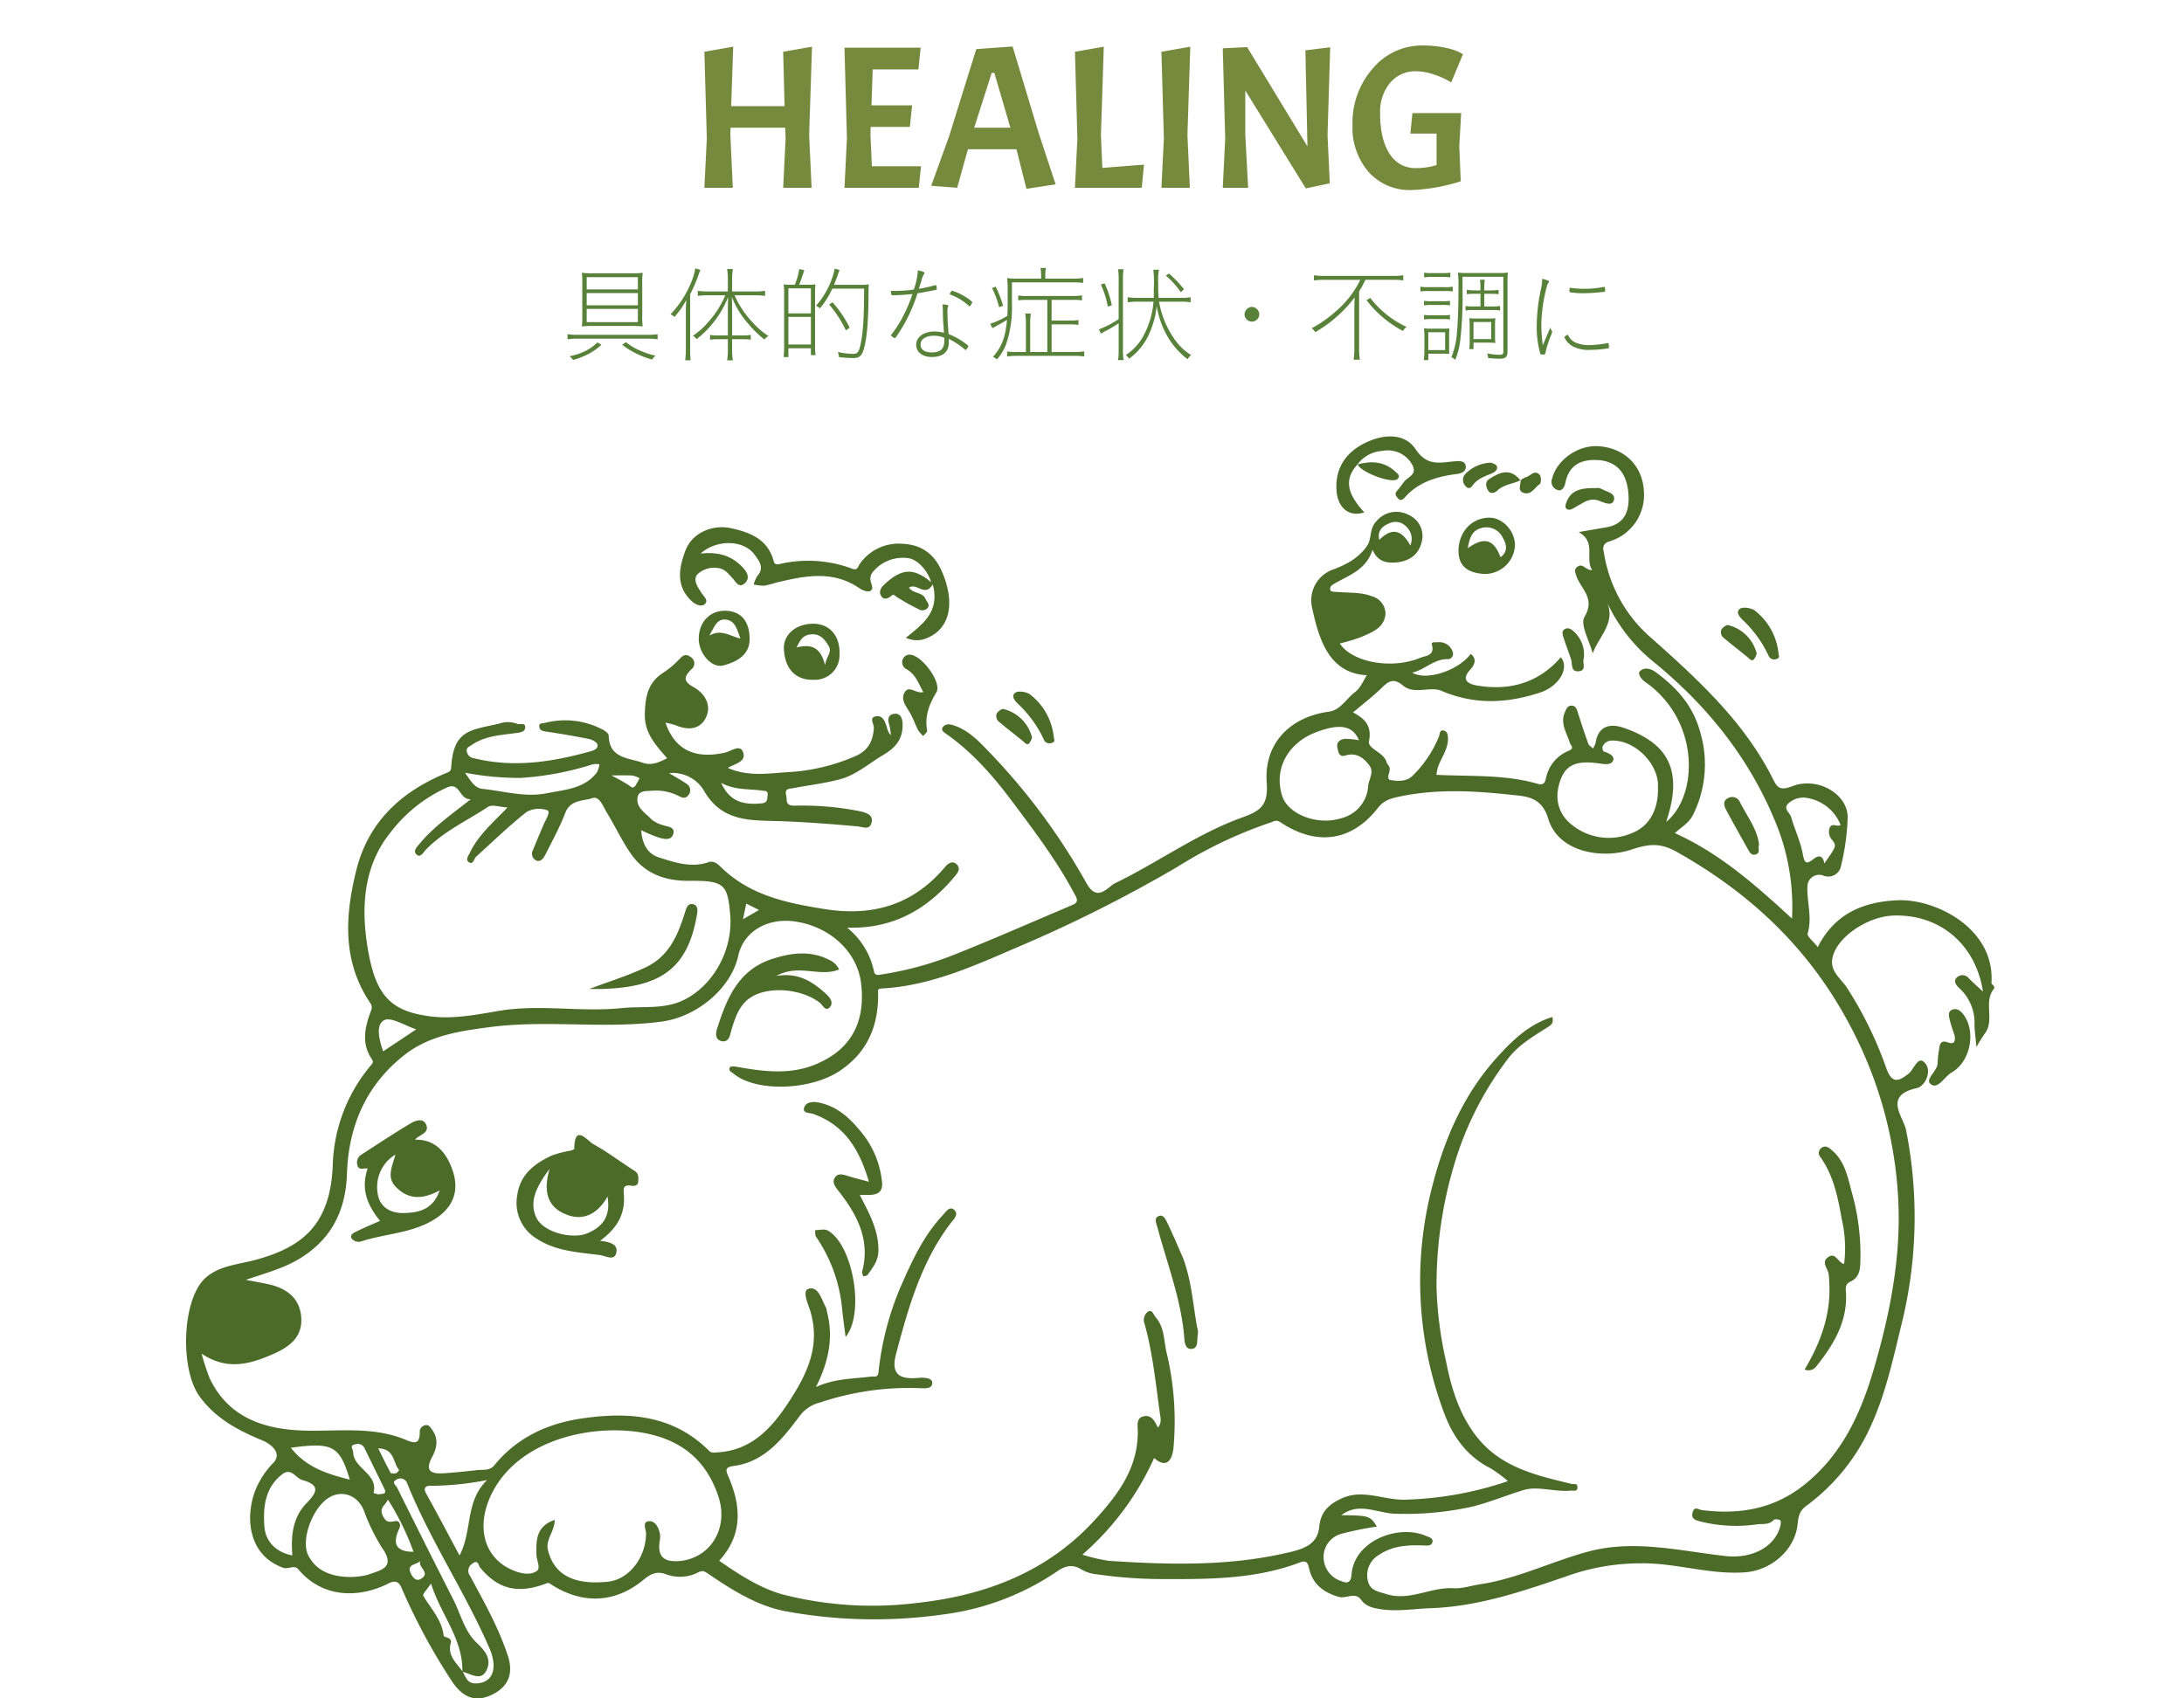 <svg xmlns="http://www.w3.org/2000/svg" width="430.24" height="334.64" viewBox="0 0 430.24 334.64"><rect x="0" y="0" width="430.24" height="334.64" fill="#333333" stroke="none"/><defs><clipPath id="b"><rect width="430.24" height="334.64"/></clipPath></defs><g id="a" clip-path="url(#b)"><rect width="430.24" height="334.64" fill="#fff"/><g><g><path d="M144.264 10.2l-.56 17.4.48 10.4h-5.6l.48-9.72-.08-2.12h-10.76l-.04 1.44.48 10.4h-5.6l.48-9.72-.48-17.08 5.68-1-.4 11.72h10.52l-.28-10.72zm6.4 27.8l.48-9.72-.48-17.88h15l-.44 4.28h-9l-.24 7.08h8l-.44 4.24h-7.72l-.04 1.6.28 6.16h9.68L165.3 38zm35.84.2l-1.96-7.8h-9.56l-2.12 7.6-5.12-.4 3.52-9.72 5.36-17.2 7.16-.52 5.16 17.12 3.32 10.04zm-6.32-22.84h-.52l-3.44 10.8h7.12zM196.064 38l.48-9.72-.48-17.08 5.68-1-.56 17.4.28 6.48 8.2-.64-.44 4.56zm22.72-27.8l-.56 17.4.476 10.4h-5.6l.48-9.72-.48-17.08zm27.56.12l-.52 17.28.44 9.52-4.72 1-11.92-19.28v8.76l.56 10.4h-5l.48-9.72-.48-17.76 4.8-.24 11.88 19.56-.4-18.92zm16.04 28.12a10.861 10.861 0 01-8.44-3.52 13.321 13.321 0 01-3.2-9.32 16.178 16.178 0 014-11.12 12.634 12.634 0 019.84-4.52 20.724 20.724 0 014.3.42 11.987 11.987 0 012.82.86l.8.44-2.32 5.56a14.277 14.277 0 00-3.24-1.5 11.292 11.292 0 00-3.6-.7 6.517 6.517 0 00-5.2 2.28 8.944 8.944 0 00-1.96 6.04q0 5.08 1.86 7.92a5.865 5.865 0 005.18 2.84 13.6 13.6 0 004.08-.6v-6.2h-5.16l.4-4.04h9.6l-.36 6.52.28 6.92a36 36 0 01-9.68 1.72z" transform="translate(15.696 -1)" fill="#768a3e"/><path d="M126.521 3.783a10.969 10.969 0 01.1-1.932 15.739 15.739 0 01-2.1.1H116.9a18.232 18.232 0 01-2.289-.1 10.8 10.8 0 01.1 1.827V10.4a11.936 11.936 0 01-.1 2.016c.672-.063 1.407-.1 2.163-.1h7.686c.756 0 1.491.042 2.163.1a10.534 10.534 0 01-.1-1.932zm-.861-1.071v2.415h-10.08V2.712zm0 3.129v2.415h-10.08V5.841zm0 3.129v2.6h-10.08v-2.6zm-7.98 6.594a8.689 8.689 0 01-2.562 1.785 12.086 12.086 0 01-2.94.945 2.957 2.957 0 01.714.735 14.9 14.9 0 002.373-.861 11.584 11.584 0 003.213-2.142zm4.872.462a15.522 15.522 0 003.129 1.89 16.332 16.332 0 002.793 1.029 3.368 3.368 0 01.651-.777 13.983 13.983 0 01-2.73-.861 11.261 11.261 0 01-3.066-1.785zM111.8 14.955a12.666 12.666 0 011.953-.126h13.839a12.478 12.478 0 011.953.126v-1.008a12.112 12.112 0 01-1.953.126h-13.839a12.112 12.112 0 01-1.953-.126zm31.584-.021V17.1a12.392 12.392 0 01-.147 1.995h1.134a12.213 12.213 0 01-.147-1.995v-2.166h1.976a9.5 9.5 0 011.7.1v-.945a9.086 9.086 0 01-1.7.105h-1.974V9.138c0-.819-.021-1.7-.063-2.541a18.02 18.02 0 003.087 5.124A22.119 22.119 0 00150.587 15a2.507 2.507 0 01.8-.693 15.281 15.281 0 01-3.087-2.646 18.543 18.543 0 01-3.591-5.376h4.053a12.478 12.478 0 011.953.126V5.4a12.293 12.293 0 01-1.953.126h-4.536V3.111a12.39 12.39 0 01.147-2h-1.134a12.573 12.573 0 01.147 2v2.415h-3.948a12.4 12.4 0 01-1.974-.126v1.008a13.157 13.157 0 011.974-.126h3.444a18.727 18.727 0 01-3.171 5.061 15.337 15.337 0 01-3.213 2.919 2.507 2.507 0 01.735.651 16.926 16.926 0 002.226-2.016 19.683 19.683 0 003.99-6.3c-.042.945-.063 1.6-.063 2.52V14.2H141.6a9.337 9.337 0 01-1.722-.105v.945a9.618 9.618 0 011.722-.1zm-8.274 1.722a19.406 19.406 0 01-.126 2.436h1.071a19.262 19.262 0 01-.1-2.373V6.093a30.977 30.977 0 001.6-3.675 7.658 7.658 0 01.441-1.113l-1.017-.336a12.073 12.073 0 01-.735 2.562 20.236 20.236 0 01-4.137 6.489 3 3 0 01.756.525 16.481 16.481 0 002.331-3.318c-.063.987-.084 1.7-.084 2.541zM157.433 4.2c.315-.756.567-1.491 1.008-2.856l-.987-.231a13.135 13.135 0 01-.882 3.087h-.378a11.016 11.016 0 01-1.806-.063 14.289 14.289 0 01.084 1.869v10.1a18.514 18.514 0 01-.105 2.352h.945v-1.739h4.431v1.344h.924a12.746 12.746 0 01-.1-2.142v-10c0-.777.021-1.3.063-1.785a11.8 11.8 0 01-1.785.063zm-2.121.714h4.431v4.938h-4.431zm0 5.628h4.431v5.439h-4.431zm14.91-5.565c0 5.8-.21 8.841-.714 11.067-.357 1.512-.588 1.785-1.554 1.785a15.418 15.418 0 01-2.9-.378 3.194 3.194 0 01.21 1.008 25.832 25.832 0 002.73.189c1.386 0 1.827-.4 2.268-2.142.567-2.184.819-5.418.84-10.878a12.373 12.373 0 01.063-1.491 11.944 11.944 0 01-1.785.084h-5.08a41.3 41.3 0 00.777-2.058c.126-.4.231-.651.315-.861l-.966-.273a12.091 12.091 0 01-.5 1.848 15.85 15.85 0 01-3.171 5.46 3.378 3.378 0 01.777.525 17.864 17.864 0 002.436-3.885zm-2.835 7.686a22.48 22.48 0 00-3.381-5l-.672.441a21.829 21.829 0 013.3 5.1zM181.016 5c.189-.609.378-1.176.525-1.7a4.226 4.226 0 01.483-1.2c.084-.126.1-.168.1-.252 0-.126-.5-.315-1.3-.483a13.906 13.906 0 01-.8 3.78 24.115 24.115 0 01-3.633.273c-.273 0-.483 0-.9-.021.084.882.084.882.483.882.966 0 2.709-.126 3.612-.231a.409.409 0 01.168-.021 30.27 30.27 0 01-2.163 4.977 21.583 21.583 0 01-2.037 3.066.159.159 0 00-.021.084c0 .063.021.105.168.21a1.32 1.32 0 00.567.357.306.306 0 00.168-.105 30.813 30.813 0 004.305-8.736c.063 0 .084-.021.21-.021.819-.126 2.9-.525 3.465-.651.1-.063.126-.084.126-.231a2.553 2.553 0 00-.063-.483c-.021-.147-.063-.21-.168-.21h-.084a23.648 23.648 0 01-3.211.716zm10.437 2.52a9.107 9.107 0 00-1.89-1.281 8.3 8.3 0 00-2.016-.84c-.063 0-.084.021-.147.1a2.7 2.7 0 00-.294.483v.048a.143.143 0 00.063.105 10.842 10.842 0 013.7 2.247c.084.063.105.063.126.063.126 0 .525-.609.525-.8-.004-.045-.025-.061-.067-.124zm-.756 8.652a14.294 14.294 0 00-3.822-2.247c-.147-1.68-.231-3.318-.231-4.62a1.934 1.934 0 01.1-.735c.084-.189.084-.189.084-.231 0-.105-.21-.168-.735-.231a1.905 1.905 0 01-.42-.042c.021.378.063.8.063 1.239.021 1.512.042 2.016.168 3.507 0 .189.042.483.063.861a7.627 7.627 0 00-1.932-.252c-2.079 0-3.549 1.092-3.549 2.625 0 1.428 1.239 2.394 3.066 2.394 2.205 0 3.36-.987 3.36-2.9 0-.126 0-.378-.021-.672a15.4 15.4 0 013.255 2.163.159.159 0 00.084.021c.126 0 .525-.588.525-.777a.192.192 0 00-.055-.102zm-4.683-1.533a2.074 2.074 0 01.021.525c0 1.659-.735 2.373-2.457 2.373-1.428 0-2.226-.546-2.226-1.554 0-1.05 1.029-1.722 2.6-1.722a5.363 5.363 0 012.062.379zm13.335-10.9h11.886a14.215 14.215 0 012.142.105V2.88a15.042 15.042 0 01-2.142.126h-5.313V2.67a7.641 7.641 0 01.126-1.764h-1.071a9.106 9.106 0 01.126 1.743v.357h-4.452A18.138 18.138 0 01198.4 2.9a19.738 19.738 0 01.105 2.709v2.479c0 .819-.021 1.407-.063 2.247a16.172 16.172 0 01-3.381 1.575l.462.861c.231-.147.357-.21.525-.315a44.047 44.047 0 002.331-1.323c-.315 3.423-1.029 5.334-2.772 7.287a2.166 2.166 0 01.777.5 9.4 9.4 0 001.827-3.024 22.46 22.46 0 001.134-8zm7.812 13.713v-5.437h3.591a9.5 9.5 0 011.7.105v-.966a9.063 9.063 0 01-1.722.105h-3.57V7.185h4.074a11.912 11.912 0 011.911.1V6.3a12.084 12.084 0 01-1.911.126h-8.714a11.57 11.57 0 01-1.932-.1v.945a16.728 16.728 0 011.932-.084h3.8v10.267h-3.38v-5.628a14.311 14.311 0 01.126-1.953h-1.092a14.683 14.683 0 01.126 1.932v5.649h-1.575a13.083 13.083 0 01-2.121-.1v.987a14.521 14.521 0 012.121-.126h11.088a13.157 13.157 0 011.974.126v-1.013a12.4 12.4 0 01-1.974.126zm-11.739-12.6a18.274 18.274 0 011.407 3.78l.777-.294a21.954 21.954 0 00-1.47-3.759zm24.948 6.132A19.835 19.835 0 01216.485 13l.4.84c.273-.168.63-.378.861-.5.735-.378.735-.378 1.029-.546.63-.378.945-.567 1.6-1.008v5.565a10.05 10.05 0 01-.126 1.7h1.092a10.05 10.05 0 01-.126-1.7V2.838a10.324 10.324 0 01.126-1.68h-1.092a10.141 10.141 0 01.126 1.68zm6.867-3.444a16.875 16.875 0 01-2.352 7.371 10.333 10.333 0 01-3.108 3.15 2.7 2.7 0 01.651.714 12.149 12.149 0 004.158-5.376 17.446 17.446 0 001.281-5.019 17.95 17.95 0 001.071 3.843 16.328 16.328 0 001.659 3.129 14.754 14.754 0 003.36 3.528 3.186 3.186 0 01.672-.819 11.188 11.188 0 01-3.339-3.255 18.243 18.243 0 01-2.961-7.266h4.389a10.618 10.618 0 011.827.126V6.66a9.52 9.52 0 01-1.89.126h-4.41c-.063-.609-.084-1.617-.084-2.982a10.867 10.867 0 01.147-2.562h-1.113a20.045 20.045 0 01.1 3.675v1.869h-3.234a11.9 11.9 0 01-1.911-.126v1.008a12.562 12.562 0 011.932-.126zm-8.211.714A19.367 19.367 0 00217.6 3.93l-.735.231a17.392 17.392 0 011.365 4.347zm14.217-3.171A22.423 22.423 0 00230.282 2l-.609.42a15.879 15.879 0 012.94 3.255zm13.377 3.488a1.51 1.51 0 00-1.449 1.449 1.449 1.449 0 002.9 0 1.51 1.51 0 00-1.451-1.449zm21.357-5.334a19.384 19.384 0 01-5.061 6.405 23.223 23.223 0 01-4.515 3.129 2.681 2.681 0 01.693.777 26.083 26.083 0 007.77-6.846 50.902 50.902 0 00-.063 2.5v7.77a12.571 12.571 0 01-.147 1.995h1.239a12.039 12.039 0 01-.147-1.995V5.5a20.743 20.743 0 001.239-2.268h5.5a12.478 12.478 0 011.953.126V2.334a11.933 11.933 0 01-1.953.126h-13.69a11.933 11.933 0 01-1.953-.126v1.029a12.667 12.667 0 011.953-.126zm1.223 4.011a21.876 21.876 0 007.182 6.069 2.475 2.475 0 01.714-.8 19.225 19.225 0 01-7.161-5.712zm22.449-1.26v2.5H290.2a7.626 7.626 0 01-1.491-.1v.9a7.626 7.626 0 011.491-.1h3.8a7.47 7.47 0 011.512.1v-.9a7.827 7.827 0 01-1.533.1H292.4v-2.5h1.218a10.154 10.154 0 011.6.084v-.861a8.815 8.815 0 01-1.6.105H292.4v-.4a8.949 8.949 0 01.105-1.7h-.966a9.113 9.113 0 01.1 1.68v.42h-1.155a9.407 9.407 0 01-1.533-.105v.861a11.16 11.16 0 011.554-.084zm-6.179 8.442a11.38 11.38 0 01.063-1.617 8.71 8.71 0 01-1.239.042h-2.541a5.659 5.659 0 01-1.239-.084 13.823 13.823 0 01.084 1.68V17.1a18.9 18.9 0 01-.105 1.953h.882V17.79h2.94c.252 0 .546 0 1.2.042a9.116 9.116 0 01-.042-1.365zm-4.1-.861h3.318v3.507h-3.318zm4.347-11.76a6.433 6.433 0 01-1.365.105h-2.436a6.2 6.2 0 01-1.365-.105v.945a8.63 8.63 0 011.365-.084h2.436a8.8 8.8 0 011.365.084zm-5.9 3.717a11.943 11.943 0 011.617-.084h3.318a8.976 8.976 0 011.428.084v-.945a7.616 7.616 0 01-1.617.1h-3.129a8.246 8.246 0 01-1.617-.1zm5.817 1.848a7.788 7.788 0 01-1.386.084h-2.31a8.21 8.21 0 01-1.407-.084v.9a8.528 8.528 0 011.407-.084h2.31a8.743 8.743 0 011.386.084zm0 2.772a7.94 7.94 0 01-1.386.084h-2.31a8.21 8.21 0 01-1.407-.084v.9a8.691 8.691 0 011.407-.084h2.31a8.914 8.914 0 011.386.084zm8.883 1.869a10.437 10.437 0 01.063-1.218 12.693 12.693 0 01-1.47.063h-2.247a13 13 0 01-1.407-.063 11.476 11.476 0 01.063 1.3v3.318a8.416 8.416 0 01-.084 1.47h.84v-1.279h2.856c.336 0 .714.021 1.449.063a8.061 8.061 0 01-.063-1.092zm-4.242-.462h3.486v3.36h-3.486zm-2.163-8.925h8.043v14.7c0 .525-.147.672-.714.672a12.376 12.376 0 01-2.478-.273 3.02 3.02 0 01.189.924c.8.084 1.638.126 2.31.126 1.113 0 1.512-.357 1.512-1.344V3.657a14.341 14.341 0 01.084-1.848 13.882 13.882 0 01-1.869.084h-6.149a13.929 13.929 0 01-1.848-.084 17.029 17.029 0 01.126 2.268c0 4.452-.105 7.434-.315 9.66a15.076 15.076 0 01-1.092 4.746 2.97 2.97 0 01.777.525 15.267 15.267 0 00.987-3.969 77.405 77.405 0 00.441-10zm27.867 1.995a18.35 18.35 0 01-3.965.377 17.986 17.986 0 01-2.772-.21c-.063.336-.063.462-.084.567V5.5a.2.2 0 00.147.189 16.571 16.571 0 002.688.189 34.828 34.828 0 004.116-.294c.084-.042.1-.084.1-.189 0-.525-.063-.777-.189-.777zm.721 11.067a18.847 18.847 0 01-3.549.4 6.514 6.514 0 01-2.793-.5 2.924 2.924 0 01-1.491-1.554c-.462.231-.672.378-.672.483v.063a3.778 3.778 0 001.638 1.764 6.79 6.79 0 003.465.693 22.167 22.167 0 003.549-.315c.105-.042.126-.084.126-.168 0-.105-.042-.462-.063-.609-.045-.215-.066-.257-.21-.257zm-11.28-3.066c-.273.63-.777 1.785-1.491 3.507a31.525 31.525 0 01-.294-4.032 31.011 31.011 0 011.092-7.56 2.463 2.463 0 01.315-.735.475.475 0 00.105-.21c0-.168-.378-.336-1.344-.567a8.765 8.765 0 01-.231 1.995 34.585 34.585 0 00-.84 7.329 19.037 19.037 0 00.693 5.418c.063.147.147.189.4.189.525 0 .567-.021.63-.357a19.354 19.354 0 01.945-3.066c.378-.945.378-.945.378-1.05a.389.389 0 00-.042-.147 1.56 1.56 0 01-.316-.714z" transform="translate(0 51.897)" fill="#588139"/></g><g fill="#4c6b29"><path d="M910.361 329.651c-2.243 2.654.238 6.321-1.934 9.006a28.61 28.61 0 00-1.563 2.536c-.173-2.01-.4-3.337-.382-4.661a9.134 9.134 0 00-3.075-7.009c-.5-.479-1.2-1.374-.353-2.089a1.59 1.59 0 012.319.225c.866.893 1.814 1.7 2.777 2.6-1.424-9.294-8.472-15.258-17.6-14.976-5.373.168-11.56 4.565-12.1 8.639-.327 2.458 1.751 3.834 2.861 5.515a74.5 74.5 0 017.8 15.941c1.123 3.135 2.476 2.573 4.4 1.039 1.044-.835 1.8-3.489 3.088-2.222 1.7 1.678.118 4.737-1.484 5.088-6.705 1.471-2.588 5.674-2.1 8.326a87.93 87.93 0 01-.712 37.4c-1.754 7.119-3.219 14.3-6.308 20.988a39.837 39.837 0 01-12.673 15.614c-1.568 1.152-1.541 2.486-1.725 3.884-.636 4.913-5.271 8.8-10.236 9.181-7.158.544-13.994-1.971-21.1-1.759a42.942 42.942 0 00-12.83 2.094c-9.163 3.128-18.239 6.407-28.187 6.747-3.269.11-6.512.712-9.841.175-1.5-.243-2.793-.523-3.758-1.84-1.2-1.638-2.931-.134-4.449-.581-3.07-.9-5.172-2.6-5.826-5.713-.262-1.248-.743-1.45-1.709-1.084-8.456 3.211-17.242 3.334-26.141 3.3a92.557 92.557 0 01-13.953-.94 7.328 7.328 0 01-2.981-.934c-1.581-1-3.015-.906-4.813.348a51.449 51.449 0 01-22.482 8.5 96.57 96.57 0 01-30.729-.581c-5.779-1.013-10.76-4.2-15.573-7.462-.712-.482-1.065-.673-1.845-.3a7.837 7.837 0 01-6.342.453c-2.007-.79-3.224-.005-4.664 1.17-5.509 4.491-11.919 4.742-17.993.84-.314-.2-.484-.44-1.01-.238-5.6 2.13-9.493 1.162-13.018-3.091-.348-.419-.406-1.714-1.518-.819a1.625 1.625 0 00-.479 2.431c2.756 5.148 5.658 10.246 7.467 15.829 1.2 3.7-.16 6.4-3.787 7.854-3.539 1.413-5.836-.662-7.467-3.24a119.582 119.582 0 01-9.686-18.009c-.652-1.573-1.513-1.5-2.685-.913-5.622 2.824-12.817 2.976-17.693-2.832-.806-.963-1.921.1-3.047-.317-6.789-2.513-7.286-9.671-5.65-14.581a16.486 16.486 0 013.8-6.088c1.845-1.952-.665-3.769-2.052-4.345-4.858-2.023-9.309-4.308-12.51-8.747-3.921-5.439-3.449-19.273 1.235-23.377 2.727-2.39 6.417-2.589 9.778-3.5 9.134-2.479 14.9-6.813 15.255-19.072a31.9 31.9 0 017.483-19.245c.351-.44.6-.639.173-1.28-1.95-2.892-1.424-5.949-.325-8.972.254-.7.571-1.267.073-2-5.577-8.229-5.012-17.2-2.787-26.185 2.355-9.521 8.833-15.507 17.693-19.155.515-.212.958-.372 1-1.05.432-7.551 3.824-7.394 9.456-8.695a5.2 5.2 0 013.531.018c.563.264 1.762-.356 1.586.851-.123.845-1.136.892-1.945 1-2.97.406-6.025.547-8.611 2.355-.45.314-1.123.495-.924 1.319a1.6 1.6 0 001.35 1.259c7.781 1.934 15.389.769 22.93-1.327.6-.165 1.675-.513 1.442-1.371-.136-.495-1.068-.963-1.714-1.094a172.445 172.445 0 00-8.574-1.474c-.626-.092-1.039-.27-1.157-.858-.181-.887.733-.725 1.071-.819a15.9 15.9 0 0111.165 1.183c.573.262 1.416.843 1.426 1.3.113 4.515 3.818 4.352 6.692 5.355 1.761.618 3.18-.065 4.826-.879-2.256-2.581-4.509-5-4.4-8.768.092-3.245.552-6.08 3.52-8.011a17.807 17.807 0 003.358-2.827c.754-.814 1.35-.961 2.193-.309a1.446 1.446 0 01.076 2.405c-1.408 1.46-1.7 2.3.518 3.533 2.133 1.188 3.622 3.583 2.306 6.09-1.227 2.342-3.612 2.353-5.957 1.369a13.012 13.012 0 00-1.942-.492c1.819 5.313 5.734 7.224 11.691 5.91 1.18-.262 2.91-1.665 3.541-.225.861 1.96-1.432 2.369-2.963 3.222 4.012 1.777 8 1.086 11.9.837a38.072 38.072 0 0013.408-3.23c2.408-1.089 3.337-3.007 3.468-5.509.042-.788-1.057-2.057.51-2.274 1.267-.178 1.7 1.07 2.034 2.1a3.5 3.5 0 00.8 1.646 10.132 10.132 0 00-.254-1.866c-.346-1.052-.448-2.12.835-2.345s1.7.832 1.738 1.934c.094 2.916-1.228 4.643-3.85 6.187-2.8 1.649-5.287 3.913-8.48 4.763-3.02.806-6.158 1.17-9.239 1.751-.733.139-1.7.05-1.374 1.371.233.942-.241 2.068 1.544 2.083a57.785 57.785 0 0113.125 1.125c1.309.317 2.528.743 2.159 2.23-.385 1.542-1.683.814-2.809.715-5-.44-10.011-.84-15.028-1.016-5.721-.2-11.435.3-15.07-5.829a7.161 7.161 0 00-6.975-3.641c1.405.856 2.523 1.46 3.554 2.185a1.46 1.46 0 01.254 2.143c-.489.735-1.193.576-1.929.175a9.776 9.776 0 00-5.347-1.021c-1.034.065-2.589-.073-2.764 1.382-.249 2.031 1.636 3 2.777 4.269a6.049 6.049 0 002.308 1.128c.877.345 2.337.3 1.981 1.659-.385 1.458-1.832 1.073-2.881.777a30.419 30.419 0 01-3.46-1.455c.225 2.646 1.167 4.643 3.588 5.4 3.138.981 6.316 2.073 9.7.9 1.1-.382 1.947.5 2.612 1.141 5.645 5.428 12.759 6.9 20.166 8.09 9.59 1.539 17.53-.811 23.838-8.318.526-.626 1.392-1.3 2.246-.495.937.882.118 1.8-.4 2.423-5.41 6.472-12.139 10.343-21.179 10.063a14.9 14.9 0 015.305 8.65c.1.547.479.72 1.036.641a65.932 65.932 0 0015.206-4.14c7.687-3.078 15.271-6.412 22.9-9.639 1.4-.592.7-1.492.283-2.28-3.418-6.415-7.794-12.194-12.126-17.993-3.777-5.056-7.9-9.8-13.125-13.447-.406-.283-1.031-.707-.636-1.275.536-.769 1.408-.62 2.191-.364 2.952.966 5.041 3.245 7.043 5.326a125.4 125.4 0 0119.1 25.79c2.146 3.84 4.159.683 5.64-.037 8.438-4.093 16.114-9.731 24.976-12.926 3.683-1.327 5.2-2.4 4.871-6.912-.557-7.747 4.661-12.924 12.212-13.94 2.329-.311 3.434-2.539 5.138-3.821 1.149-.866 1.759-2.452 2.379-3.371-7.328-.374-9.4-6.779-10.788-13.3a6.424 6.424 0 014.3-7.577c2.557-.995 4.91-2.24 6.52-4.606.987-1.45.414-3.321 1.788-4.79a5.116 5.116 0 016.402-1.315 4.531 4.531 0 012.526 5.53c-.66 2.492-2.636 3.682-5.117 3.847-1.761.118-3.5-.141-4.509-2.513-1.212 3.826-4.352 4.915-7.132 6.465-.586.327-1.5.733-1.146 1.568.128.306 1.165.27 1.79.317 2.162.168 4.345.021 6.444.851a3.592 3.592 0 012.594 3.392c-.173 2.8-2.691 3.688-4.852 4.633a34.225 34.225 0 01-4.148 1.241c2.4 3.722 10.226 5.156 15.766 2.855 1.047-.437 3.033-.382 2.358-2.662-.162-.542.725-.421 1.264-.434a2.743 2.743 0 012.879 1.994 1.047 1.047 0 01-.877 1.345c-2.79-.144-4.638 2.12-7.14 2.646 2.693 1.672 9.027-.327 11.539-3.68 1.39 1.078.61 2.314-.089 3.083-2 2.2-.144 2.895 1.33 3.141 6.446 1.086 12.1-.495 16.517-5.569 1.788 2.193-.445 5.76-4.07 6.949-6.553 2.149-12.9 2.463-19.469-.338-2.2-.937-5.376.817-7.564-1.039-2.039-1.733-3.057-.631-4.442.7-1.651 1.583-3.484 2.984-5.4 4.6 2.4 1.262 3.727 2.651 3.146 5.685-.29 1.513 2.908 2.123 3.46 4.1.115.416.547.754.615 1.165.136.822-.832 2.219.217 2.384 1.382.22 3.075.346 4.316-.874a22.9 22.9 0 005.172-7.71c.186-.448.1-1.419.974-1.17.735.209.8.858.8 1.7-.011 2.583-2.128 4.428-2.251 7.014 6.692.34 13.442-.118 19.959 1.782 1.426.416 1.479-.743 1.659-1.377a7.386 7.386 0 014.491-5.172c1.144-.455.293-1.084.146-1.562-.6-1.966-1.945-3.795-.963-6.017.267-.607.487-1.29 1.3-1.285.835.008 1.028.657 1.241 1.33.652 2.07 1.33 4.135 2.07 6.177.136.372.612.62.932.924a4.62 4.62 0 00.513-1.128c.544-3.426 2.973-3.813 5.509-2.937 8.367 2.892 11.966 7.967 8.38 18.554 4.188-3.46 5.6-10.7 3.518-17.229a19.9 19.9 0 00-7.705-10.4c-.725-.516-1.432-1.547-1.036-2 .832-.966 2.19-.591 3.1.068 4.224 3.07 7.506 6.724 8.888 12.065a22.242 22.242 0 01-1.458 16.07c-.8 1.625-2.321 2.447-3.593 3.625 8.815 3.965 15.871 10.2 23.079 16.837a43.609 43.609 0 00-3.591-19.8c-5.187-12.3-13.337-22.317-23.615-30.731a32.623 32.623 0 01-9.254-11.833c1.793 4.057-1.568 6.734-2.808 10.113-.62-2.452-2.526-5.674-1.607-7.208 2.24-3.743-.843-5.562-1.651-8.171-.188-.6-.414-1.162.168-1.633 1.152-.929 1.717.686 2.994.6-1.5-2.266.9-5.509-2.67-7.49l5.42-.934c3.957-.675 4.654-3.614 4.368-6.834-.317-3.544-2.013-6.192-6.022-6.42-3.259-.183-5.648.94-6.376 4.462-.159.762-.589 1.746-1.534 1.437a1.69 1.69 0 01-1.091-2.225c.921-3.706 5.127-6.7 9.21-6.4 5.049.364 8.558 3.806 8.872 8.7a9.572 9.572 0 01-6.842 10.074c-1.63.523-1.091 1.754-.955 2.6a27.746 27.746 0 009.388 16.51c9.056 8.074 17.967 16.224 23.6 27.2 1.018 1.981 1.325 2.952 4.083 1.892 5.059-1.939 10.969 1.646 10.877 6.192a45.468 45.468 0 01-1.293 9.435 2.552 2.552 0 01-3.62 1.939 2.32 2.32 0 00-3.007 2.018c-.173 3.128.987 6.237.042 9.435-.172.581 1.16 1.607 1.992 2.675 3.306-6.53 8.878-8.9 15.659-9.21 7.64-.348 19.276 5.648 18.551 16.232-.016.238.353.5.542.756zM608.6 464.282c.141-6.5-4.282-11.293-6.177-17.391-.712 1.086-1.714 2.1-1.529 2.416 1.495 2.541 3.651 4.7 4.025 7.867.047.392 1.72.267 1.393 1.439-.7 2.526 1.154 3.921 2.324 5.632.646.981.827 2.316 2.528 2.327 3.381.018 4.51-2.918 2.764-6.936-4.824-11.11-11.662-21.207-16.193-32.459a1.421 1.421 0 00-2.248-.67c-.859.5.055 1.084.262 1.5q5.469 11.04 11.053 22.021c1.479 2.887 2.2 6.26 4.617 8.543 1.6 1.515 2.9 3.094 2.057 5.148-1.076 2.633-3.162.942-4.876.563zm137.009-48.107c.832-1 .508-1.974.39-2.84-.819-5.925-1.413-11.893-3.028-17.682a2 2 0 01.688-2.324c.879-.51 1.078.615 1.518 1.112 1.722 1.947 1.6 4.512 2.112 6.8a58.1 58.1 0 011.384 19.035c-.246 2.225-1.343 4.083-3.8 1.882a55.094 55.094 0 01-14.133 19.04 33.467 33.467 0 005.266 1.23c11.55.751 23.089 1.083 34.513-1.473 3.172-.712 6.509-1.416 6.873-5.2.3-3.109 2.015-4.51 4.407-5.624 4.112-1.916 8.194.291 12.314.246a68.478 68.478 0 0020.456-3.659 26.444 26.444 0 00-3.421-2.531c-4.706-2.361-7.509-6.349-9.215-11.073a73.994 73.994 0 01-2.256-44.54c2.426-9.456 6.211-18.143 12.8-25.418 3.015-3.329 6.284-6.478 10.835-7.888.382 1.374-.453 1.722-1.193 2.188-2.722 1.717-5.5 3.384-7.506 5.988a64.692 64.692 0 00-10.872 21.749 82.733 82.733 0 00-3.235 23.453 74.455 74.455 0 001.84 14.314c1.021 5.221 2.518 10.351 5.891 14.772 4.792 6.281 11.838 7.823 18.86 9.534.468.115 1.178-.217 1.17.646-.01.979-.743.62-1.308.675-3.133.3-6.533-.945-9.265-.123-3.361 1.013-6.679 2.416-10.142 3.277a60.494 60.494 0 01-14.976 1.405c-3.6-.016-7.315-2.429-10.833.285 5.462.055 5.732.139 7.009 2.243a63.586 63.586 0 00-6.912 1.4 4.732 4.732 0 00-3.588 4.454 4.988 4.988 0 003.384 4.85c.809.327 1.973.767 2.112-1.186.479-6.781 9.317-10.066 14.74-7.655.45.2 1.473.374 1.18 1.285-.22.675-.96.6-1.562.576-3.115-.128-6.211.005-8.886 1.822a4.627 4.627 0 00-2.177 5.389c.5 1.706 2.1 1.892 3.554 2.355 4.588 1.458 8.765-1.408 13.254-1.146 1.733.1 3.507-.516 5.268-.783 7.433-1.125 14.175-4.541 21.351-6.457 9.011-2.405 18.014-.1 26.976.9 5.062.563 9.65-1.686 10.77-5.847.1-.393.181-1.078-.008-1.2-.322-.212-1.084-.28-1.28-.065-.9.995-2.17.743-3.18.851a28.98 28.98 0 01-11.432-.591c-.7-.209-1.7-.434-1.377-1.7.351-1.387 1.144-.586 1.848-.5 7.378.916 14.146-.175 20.21-5.028 7.488-5.991 11.163-14.24 13.7-22.945 3.156-10.822 5.347-21.927 4.755-33.32a81.543 81.543 0 00-9.9-34.943c-7.907-14.656-19.367-25.4-33.781-33.482-3.334-1.869-5.645-1.492-8.951-.4-5.52 1.832-14.3.665-16.324-6.135-1.29-4.339-4.379-4.371-7.221-4.677-7.328-.785-14.683-1.214-22.055.34-1.879.4-3.1.751-4.3 2.282-5.119 6.556-12.081 7.53-19.181 2.769-.853-.573-1.369-.113-2 .086a86.849 86.849 0 00-18.321 8.739 275.663 275.663 0 01-32.286 16.151c-8.307 3.6-16.664 7.289-25.934 7.792-.963.052-.7.526-.7 1.183.031 6.313-2.162 11.469-7.629 15.094-5.692 3.777-16.311 4.174-20.77.56-.429-.348-1.2-.633-.79-1.322.139-.23.953-.157 1.432-.073 5 .9 10.076 1.555 14.937-.3 7.307-2.79 10.4-8.318 9.469-16.125-.736-6.158-5.952-11.113-12.843-12.194-5.554-.871-10.3 1.926-11.353 6.695-1.455 6.6-8.27 12.073-15.013 12.989-11.246 1.528-22.544-.374-33.822 1.086-6.129.8-12.044 1.672-16.915 5.494-7.509 5.889-11.034 13.921-11.34 23.422-.228 7.046-2.9 12.709-9.105 16.578-3.248 2.026-6.878 2.976-10.82 4.311 1.793.348 3.091.578 4.381.856 3.8.814 6.477 2.905 6.553 6.991.068 3.672-2.583 5.494-5.658 6.826-4.465 1.932-8.925 3.258-13.984-.123a45.715 45.715 0 001.591 4.85c3.952 8.357 11.788 10.265 19.705 10.328 6.494.05 12.948-.751 19.082 1.863 2.052.877 2.567.34 2.6-1.531a1.281 1.281 0 01.906-1.364c.864-.309 1.162.338 1.541.861 1.3 1.785.916 3.635-.013 5.352-1.6 2.958.042 3.358 2.4 3.2 2.117-.141 4.23-.369 6.336-.61 1.222-.141 2.581.194 3.536-.979 4.428-5.439 10.427-8.195 17.127-9.192 9.168-1.364 18.033-.754 25.144 6.342.521.518.968.372 1.589.335 6.671-.38 10.592-4.591 13.981-9.713 3.656-5.522 6.465-11.149 4.4-18.08-.437-1.466-1.7-4.059-.348-4.449 1.978-.573 2.544 2.162 3.431 3.727a3.415 3.415 0 01.178.769c1.348 5.1.324 9.914-2.157 14.866 3.75-1.722 7.357-1.6 10.864-2.07.557-.076 1.311.327 1.447-.827a58.186 58.186 0 014.274-16.638c2.23-5.109 4.509-10.168 8.373-14.306.592-.633 1.34-1.861 2.222-1.107 1.078.926-.112 1.952-.693 2.719-5.792 7.656-8.3 16.64-10.712 25.709-1.1 4.151.814 4.991 4.271 4.735a6.707 6.707 0 011-.055c.8.06 1.887.152 1.861 1.07-.031 1.091-1.311 1.042-2.039 1.008a55.227 55.227 0 00-20.108 2.821 7.1 7.1 0 00-3.921 2.575c-3.371 4.494-6.883 9.079-13.049 9.924-1.56.212-1.67.654-1.1 1.958 2.583 5.878 2.955 11.555-1.759 16.708 3.895 2.7 8.022 5.412 12.557 6.653a70.974 70.974 0 0026.282 1.675c13.426-1.442 25.756-6.035 35.2-16.4 4.565-5.009 8.55-10.3 8.422-17.564-.018-1.115-.306-2.492 1.178-2.824 1.526-.33 2.156.916 2.787 2.232zM617.49 293.979c-1.555-.081-3.044-.636-3.824-.12-4.119 2.725-8.7 4.8-12.222 8.407-.5.516-1.042 1.691-1.845 1.018-.819-.688.039-1.5.594-2.175 2.748-3.321 6.271-5.768 10.068-8.749-2.353.107-2.049-3.423-4.622-2.342a29.024 29.024 0 00-11.173 8.852c-5.53 6.865-5.86 15.209-4.423 23.393 1.578 9.006 4.669 11.922 12.288 12.887 4.554.578 9.077-.359 13.591-1.107 7.972-1.324 16.038.3 24.026-.523 4.122-.424 8.454.309 12.332-1.633 5.917-2.965 9.642-9.99 9.082-16.745-.505-6.085-1.232-6.758-8.058-6.7-4.679.042-8.7-1.343-11.435-5.232-1.822-2.591-3.167-5.512-4.821-8.229-.717-1.18-1.445-3.292-2.806-2.84-1.84.612-4.365.28-5.371 2.916-1.07 2.806-2.541 5.459-3.887 8.155-.351.7-.929 1.563-1.772 1.254a1.486 1.486 0 01-.738-2.036c.7-1.7 1.411-3.4 2.136-5.091.408-.948 1.437-2.52.73-2.79a4.907 4.907 0 00-4.109.34c-3.463 2.73-6.635 5.826-9.914 8.786-.471.427-.568 1.712-1.489 1.06-.683-.484.031-1.366.322-1.971 1.624-3.364 4.45-5.752 7.34-8.785zm9.3 140.38c-.042 2.366-1.855 3.855-1.327 5.967 1.214 4.855 5.088 6.92 11.851 6.2 4.117-.44 7.438-4.745 7.467-9.482.005-.824-.872-2.376.652-2.437 1.207-.047 1.874 1.34 2.1 2.575a5.18 5.18 0 01-.094 1.573c-.356 2.643.72 3.834 3.449 3.732 6.321-.241 10.291-6.273 8.139-12.756-2.536-7.645-7.959-11.6-15.955-12.717-9.683-1.351-22.911 1.68-28.3 11.424-3.811 6.894-2.115 13.866 4.515 16.12 1.382.468 2.942.626 3.986-.149.79-.584-.045-2.039-.073-3.088-.072-2.767-.185-5.709 3.592-6.962zm217.329-144.322c.3-4.562-4.612-9.506-9.254-9.218a1.9 1.9 0 00-1.657 1.2c-.118.222.094.9.283.958 1.015.314 2.269.906 1.743 1.89-.479.9-2.031.518-3.13.385-2.829-.34-5.638-.264-6.954 2.748-1.408 3.224-1.1 6.627 1.56 9.016a11.56 11.56 0 0012.453 1.947c3.437-1.407 5.089-4.82 4.956-8.926zm-58.893-9.294c-1.259-2.923-3.745-3.332-8.336-1.631-5.706 2.115-8.519 7.373-6.771 12.654 1.193 3.617 6.975 5.842 11.689 4.316a6.948 6.948 0 005.229-6.391c.152-1.272 1.173-2.672.3-3.892-1.084-1.513-2.573-2.727-4.745-2.06-1.285.4-1.411-.636-1.6-1.426-.285-1.191.484-1.756 1.495-1.848a14.948 14.948 0 012.739.278zM586.471 445.608a15.287 15.287 0 003.418-.411c2.416-.916 5.768-1.293 2.866-5.365a38.816 38.816 0 01-3.609-7.433c-1.369-3.2-4.784-4.156-7.477-1.973-2.861 2.324-4.873 8.085-3.421 10.93 1.717 3.357 5.022 4.197 8.223 4.252zm-11.371-4.256c-.28-3.711 0-7.37 2.743-10.226 2.013-2.091 2.968-3.567-.767-4.627-1.319-.374-2.175-2.507-3.957-1.138-3.436 2.636-3.8 6.553-3.52 10.314.226 3.062 2.433 5.086 5.501 5.677zm305.006-143.9a8.561 8.561 0 00-6.446-5.31 4.308 4.308 0 00-3.884 1.084c-1.036 1 .335 1.774.581 2.638.7 2.45 1.842 4.8 2.3 7.286.327 1.8.641 2.146 2.086 1.015 1.133-.89 1.9-.68 2.156.848 2.39-3.395 2.421-3.418 1.575-4.593a2.321 2.321 0 01-.536-2.392c.462-1.128 1.445-.128 2.167-.576zM608.039 441.36c2.578-4.881 1.05-10.613 5.423-14.853a59.723 59.723 0 01-11.2 1.136c-.908-.018-1.421.416-.793 1.536 2.118 3.79 4.131 7.64 6.57 12.181zm1.081-154.218c1.167 1.691 1.953 3.026 3.4 3.175 4.243.44 8.443 1.733 12.767.858 3.536-.714 7.336-.856 9.807-4.091a4.978 4.978 0 00.505-1.61 4.479 4.479 0 00-1.3 0 58.5 58.5 0 01-14.272 2.69 57.358 57.358 0 01-10.907-1.022zm-22.7 139.281c-2-6.677-3.371-7.417-11.613-6.281 3.04 3.874 7.165 5.164 11.617 6.281zm6.582-84.387l6.512-4.339c-2.256-.72-4.946-2.507-6.336-1.788-1.706.885-.991 3.879-.172 6.127zm-.992 87.3c.751-.2 1.84.126 1.183-1.2-1.309-2.641-2.586-5.3-3.887-7.943a1.482 1.482 0 00-1.856-.717c-1.17.235-.382.916-.374 1.487.06 3.327 4.986 4.237 4.02 8.074.004.027.677.224.918.299zm1.929 1.029c-.547 1.17-1.8 1.586-1 3.2.672 1.358 1.222 1.251 2.4 1.036.864-.157 1.217.641.809 1.51-1.442 3.057-.492 4.544 2.829 4.528a52.761 52.761 0 00-5.034-10.274zm65.645-141.226c1.722 3.842 4.572 4.342 7.915 4.046 1.243-.112 1.133-.777 1.225-1.57.115-.995-.427-.856-1.157-.961-2.587-.371-5.293-.041-7.979-1.515zm129.629-47.859c2.625-2.633 4.52-1.856 6.132 1.1a3.346 3.346 0 00-.9-3.829 2.845 2.845 0 00-3.031-.641c-1.278.505-2.644 1.295-2.197 3.371zm-197.2 178.982c.879 1.759 1.615 3.306 2.447 4.8.1.186.735.181 1.078.089a1.493 1.493 0 00.6-.618c-1.224-1.397-.838-4.223-4.124-4.271zm8.31 22.171c-.733.838-2.9.565-1.811 2.617.487.916 1.118 1.46 2.031.851 1.82-1.22-.792-2.217-.219-3.468zm37.654-154.765c1.162.652 2.322 1.212 3.376 1.926.484.327.835.748 1.3.136a11.524 11.524 0 00.838-1.508 5.016 5.016 0 00-1.4-.529c-1.328-.072-2.658-.024-4.113-.024zm25.9 28.342l3.154-1.827-2.507-1.248z" transform="translate(-517.512 -134.892)"/><path d="M595.384 234.074c3.578-.4 6.258.489 8.357 2.779.772.84 1.445 2.01.437 3-1.233 1.217-1.889-.291-2.518-.955-.785-.832-1.463-1.748-2.659-1.937a4.8 4.8 0 00-4.208 1.175c-1 1.107.042 2.565.811 3.74.448.68 1.463 1.508.547 2.214-.657.508-1.72.078-2.479-.62-3.206-2.95-2.547-6.493-1.3-9.9 1.275-3.494 5.245-5.3 8.993-4.494 3.845.83 7.292 2.193 8.435 6.517.157.594.534.683 1.063.571a24.766 24.766 0 0114.408.9c1.063.416 1.131-.432 1.429-.869a9.307 9.307 0 018.7-4.023c3.57.188 6.083 2.049 7.556 5.491 2.68 6.258 1.539 11.372-3.177 13.144a4.892 4.892 0 01-3.936-.147c3.206-2.612 6.752-5.043 5.284-10.524-1.542 2.622-3.086-.364-4.674.646.783 1.225 2.7.838 3.279 2.272.233.576.963 1.076.353 1.777a1.4 1.4 0 01-1.84.152 41.092 41.092 0 01-4.243-2.374c-.424-.288-.563-.644-1.052-.2-.678.623-1.521.851-2.021-.034-.469-.827.013-1.623.712-2.264 3.442-3.159 5.7-3.266 9.168-.4-.67-2.319-2.774-4.585-4.619-4.74a7.628 7.628 0 00-6.983 2.884 2.129 2.129 0 00-.356 1.442c.086.759.777 1.706-.063 2.159-.481.257-1.534-.152-2.122-.557-5.292-3.625-10.867-2.421-16.462-1.076a16.551 16.551 0 01-2.3.584 9.8 9.8 0 01-2.062-.233 6.388 6.388 0 01.772-1.743c1.429-1.625.233-3-.568-4.112-2.094-2.919-7.386-3.137-10.662-.245z" transform="translate(-457.379 -125.008)"/><path d="M644.941 227.526c-2.623 2.85-2.238 5.651 1.306 9.493-2.984.974-5.295-.838-5.486-4.509-.222-4.308 1.926-7.357 5.672-9.189 3.528-1.725 7.737-2.036 9.927 1.259 2.371 3.572 5.046 2.536 7.933 2.363.869-.052 1.751-.047 1.924.879.207 1.107-.843 1.518-1.654 1.62-3.968.5-7.64 1.555-10.4 4.7-.369.421-.851.66-1.34.05-.361-.448-.636-.843-.157-1.392s.921-1.133 1.345-1.727c.769-1.084 2.889-1.473 1.578-3.609a5.5 5.5 0 00-5.787-2.56 6.613 6.613 0 00-4.907 2.672z" transform="translate(-377.484 -136.066)"/><path d="M599.158 240.643c.157-2.209 1.989-4.211 5.229-4.47 3.57-.285 5.9 2.212 5.734 6a4.838 4.838 0 01-5.046 5.023c-3.551.144-5.901-2.135-5.917-6.553zm8.113 3.667c.291-1.84 1.479-2.526.662-3.86-.89-1.46-1.858-2.479-3.756-2.157-1.458.249-1.884 1.327-2.52 2.536 2.688-.647 4.67-.301 5.614 3.481z" transform="translate(-444.741 -113.262)"/><path d="M661.057 233.694a5.927 5.927 0 01-6.02 5.556c-2.662-.141-4.967-1.1-5.091-4.2-.154-3.968 2.536-6.865 6.056-6.883 2.66-.011 5.11 2.666 5.055 5.527zm-2.84 2.269c1.526-1.154 1.188-2.541.437-3.85a3.563 3.563 0 00-4.379-1.853c-1.829.542-2.17 2.125-2.526 3.931 3.26-2.332 5.123-1.774 6.468 1.772z" transform="translate(-362.614 -126.17)"/><path d="M592.752 240.713c0-3.355 2.287-5.771 5.6-5.522 3.258.243 4.4 2.68 4.428 5.517.031 3.245-2.659 4.562-5.127 5.237-2.381.649-4.904-2.387-4.901-5.232zm8.208-.042c-.66-1.832-1.034-3.565-2.905-3.756-1.754-.181-2.248 1.484-3.211 3.146 2.323-1.316 3.941.048 6.116.61z" transform="translate(-455.101 -114.842)"/><path d="M612.224 245.833c-.958-1.665-1.492-3.5-3.3-4.491a1.553 1.553 0 01-.717-2.049 1.477 1.477 0 011.884-.722c2.253.618 5.8 5.5 4.708 7.315-1.481 2.465-2.316 4.735-1.822 7.54.055.3-.492.712-.761 1.073a6.025 6.025 0 01-1-1.128c-.573-1.107-.979-2.306-1.591-3.389-.746-1.316-1.979-2.67-1.044-4.146.884-1.398 2.271.427 3.643-.003z" transform="translate(-430.334 -109.48)"/><path d="M690.408 270.447c-.314-1-.68-1.981-.929-2.992-.189-.756-.5-1.754.393-2.157.942-.427 1.756.228 2.319 1.005 2.46 3.4 1.285 9.241-2.35 11.322-1.437.822-2.685 3.4-4.114 2.35-1.343-.984 1.387-2.575 1.319-4.269a20.424 20.424 0 01.314-2.732c.1-1.018.419-1.717 1.631-1.275 1.26.463 1.582-.04 1.417-1.252z" transform="translate(-305.343 -66.339)"/><path d="M676.8 258.568c-.283.777.33 1.612-.6 1.926-.948.319-1.28-.445-1.631-1.07-1.418-2.528-2.84-5.059-4.216-7.608-.463-.859-.751-1.879.358-2.416a1.664 1.664 0 012.353.861c1.384 2.761 3.392 5.263 3.736 8.307z" transform="translate(-330.272 -92.164)"/><path d="M678.976 244.116c.238.576.008.853-.565.981a1.182 1.182 0 01-1.434-.756 23.193 23.193 0 00-4.792-6.716c-.55-.518-1.837-1.654-.851-2.447.573-.461 2.376-.191 3.049.4a12.219 12.219 0 014.593 8.538z" transform="translate(-328.602 -115.211)"/><path d="M676.752 241.892a3.633 3.633 0 01-.555 1.118c-.458.432-.759-.024-1.131-.332-1.654-1.374-3.387-2.656-5.009-4.065a1.506 1.506 0 01-.293-1.424c.246-.448 1.018-1.034 1.366-.924a7.683 7.683 0 015.622 5.627z" transform="translate(-330.681 -113.098)"/><path d="M624.432 250.435c.238.576.008.853-.565.979a1.182 1.182 0 01-1.437-.754 23.193 23.193 0 00-4.789-6.718c-.55-.516-1.84-1.651-.853-2.444.576-.463 2.376-.194 3.052.4a12.233 12.233 0 014.592 8.537z" transform="translate(-416.815 -104.995)"/><path d="M622.207 248.212a3.6 3.6 0 01-.557 1.115c-.455.432-.756-.021-1.128-.33-1.654-1.377-3.389-2.656-5.012-4.067a1.511 1.511 0 01-.29-1.424c.246-.445 1.018-1.031 1.366-.924a7.691 7.691 0 015.621 5.63z" transform="translate(-418.892 -102.881)"/><path d="M664.134 225.977c-.306-.037.448-.144.974.152 1 .568 2.918.837 2.4 2.306-.411 1.17-2 .34-2.981-.01-1.775-.639-3 .434-4.358 1.162-.691.374-1.484 1.055-2.1.3-.256-.311.139-1.358.482-1.921 1.049-1.709 2.767-2.085 5.583-1.989z" transform="translate(-349.6 -129.793)"/><path d="M661.952 242.477c-.353.694.712 2.392-1.078 2.484-1.536.079-1.128-1.463-1.429-2.395-.447-1.377-1-2.717-1.429-4.1-.18-.589-.539-1.366.189-1.806.641-.39 1.275-.021 1.78.461a6.07 6.07 0 011.967 5.356z" transform="translate(-349.958 -112.696)"/><path d="M642.331 224.421c2.753-.764 5.347-.607 7.519 1.471.319.3 1.128.814.3 1.453-1.175.9-7.451-1.515-7.77-2.973z" transform="translate(-374.921 -132.912)"/><path d="M655.818 224.027c.194.11.963.28 1.12.686.27.707-.437 1.2-1.023 1.447-1.406.584-2.85 1.06-3.779 2.4-.356.516-.853.665-1.319.12a1.734 1.734 0 01.005-2.52 7.4 7.4 0 014.996-2.133z" transform="translate(-362.071 -132.868)"/><path d="M658.817 226.312c-1.5.754-3.3.79-4.6 2.049-.471.458-1.324.735-1.751.084-.45-.683-.77-1.751.11-2.332 2.075-1.377 4.24-2.311 6.2.249z" transform="translate(-359.254 -131.698)"/><path d="M654.679 226.314a3.539 3.539 0 011-.618c.94-.207 1.769-1.617 2.793-.474.319.356.309 1.61.018 1.8-.987.646-1.623 2.164-3.078 1.769-1.424-.387-.636-1.628-.693-2.526z" transform="translate(-355.156 -131.65)"/><path d="M595.465 295.476c1.612.186 3.436.544 3.243 2.1-.256 2.06-2.067.869-3.245.717-4.229-.55-8.564-.741-12.319-3.133a8.235 8.235 0 01-3.986-8.666c.552-4.093 3.41-6.245 6.813-7.826a21.644 21.644 0 013.63-.945c.29-.076.793-.249.793-.38.026-5.106 2.656-1.5 3.74-.911 2.819 1.539 5.389 3.528 8.113 5.245.9.565.767 1.332.743 2.089-.023.8-.691.966-1.309.861-1.774-.3-1.609.641-1.518 1.926.269 3.767-1.474 6.591-4.698 8.923zM585.53 281.3c-2.583 3.447-4.08 6.441-2.63 9.576 1.361 2.944 7.1 4.371 10.074 3.117 3.285-1.382 4.583-3.625 3.957-7.229-2.146 3.811-5.318 5.051-8.967 3.146-2.952-1.54-3.654-4.495-2.434-8.61z" transform="translate(-477.258 -51.005)"/><path d="M579.17 277.344c4.159-.079 6.174 2.672 7.307 5.74 1.636 4.426.123 7.77-3.591 10.034-4.457 2.717-9.7 2.735-14.489 4.332a1.885 1.885 0 01-1.707-.639c-.424-.767.471-1.144 1.021-1.413 1.481-.728 3.01-1.358 4.58-2.055-2.408-2.955-3.871-6.239-2.439-10.3-.748-.17-1.8.487-2.057-.78a1.845 1.845 0 01.934-2.036c3.219-2.091 6.42-4.216 9.723-6.166.8-.471 2.277-.989 2.866.207.867 1.762-1.174 2.008-2.148 3.076zm4.86 10c-3.447 1.871-6.213 1.774-8.624-.688-1.882-1.921-.709-4-.084-6.381a7.474 7.474 0 00-3.5 7.621c.385 2.978 2.887 3.976 5.182 3.907 2.658-.077 5.696-.527 7.026-4.456z" transform="translate(-497.426 -52.798)"/><path d="M613.478 287.871c-1.824-6.287-4.763-11.194-11-13.374-.7-.243-2.06-.1-1.774-1.173.278-1.042 1.468-1.309 2.657-1.1 4.125.722 6.776 3.5 9.176 6.582a18.271 18.271 0 013.5 8.875c.453 3.321-2.269 2.7-4.347 2.8 1.811 3.539 3.738 6.909 3.659 11.032-.039 1.986-1.117 3.266-2.109 4.688-.147.212-.589.217-.892.319-.071-.34-.267-.712-.189-1.013 1.672-6.362-1.138-11.359-4.858-16.072-.594-.751-1.078-1.565-.523-2.4.578-.872 1.526-.631 2.426-.346 1.325.421 2.68.748 4.274 1.182z" transform="translate(-442.309 -55.029)"/><path d="M675.991 319.427c3.238-5.418 5.253-11.055 4.839-17.339a10.985 10.985 0 00-.131-1.581c-.225-1.078-1.466-2.225-.081-3.209 1.508-1.07 1.845 1.029 3.146 1.343a25.186 25.186 0 00-.466-8.865c-.767-4.295-1.6-8.524-4.188-12.178a1.213 1.213 0 01.152-1.79c.921-.725 1.678.05 2.251.555 2.484 2.2 3 5.363 3.821 8.338a44.855 44.855 0 011.612 14.034c-.068 1.455-.463 2.73-1.921 3.371-1.233.544-.9 1.617-.872 2.547.181 5.619-2.57 10.027-5.876 14.191a1.9 1.9 0 01-2.286.583z" transform="translate(-320.485 -49.603)"/><path d="M618.288 264.122c-3.811 1.607-7.88-1.191-12.358 1.28 4.4-.72 7.111 1.16 9.663 3.421.853.754 1.68 1.8.887 2.727-.843.981-1.419-.416-2.008-.874-3.439-2.675-9.9-3.382-13.568-1.057-2.293 1.453-3.143 4.1-3.881 6.64-.238.824-.312 1.8-1.316 2.018a1.593 1.593 0 01-1.371-.476c-.484-.728-.249-1.474.042-2.379 1.863-5.826 4.2-11.22 10.636-13.335 3.769-1.238 7.569-1.764 11.33.147a3.8 3.8 0 011.944 1.888z" transform="translate(-452.991 -73.116)"/><path d="M632.535 289.077c1.67 4.4 1.942 9.074 2.766 13.617a3.544 3.544 0 01.16 1.34c-.254 1.081.2 2.882-1.285 2.944-1.437.06-1.358-1.824-1.452-2.8-.7-7.318-3.366-14.133-5.234-21.147-.228-.856-.764-1.822.28-2.246.906-.366 1.361.722 1.667 1.356 1.106 2.277 2.078 4.62 3.098 6.936z" transform="translate(-399.476 -41.196)"/><path d="M607.521 302.927c-.254-2.013-.508-3.7-.673-5.394a30.06 30.06 0 00-5.153-14.363c-.223-.325-.131-.861-.186-1.3.83.005 1.816-.285 2.463.06 4.928 2.635 7.428 16.27 3.549 20.997z" transform="translate(-440.939 -39.497)"/><path d="M584.508 273.99c3.7-1.395 7.459-2.549 11.047-4.224 4.586-2.141 6.35-6.2 7.731-10.579.317-1 .552-2.225 1.782-1.874 1.044.3.751 1.594.589 2.476-1.837 9.972-6.844 13.822-18.4 14.2-.917.027-1.833.001-2.749.001z" transform="translate(-468.433 -79.136)"/></g></g></g></svg>